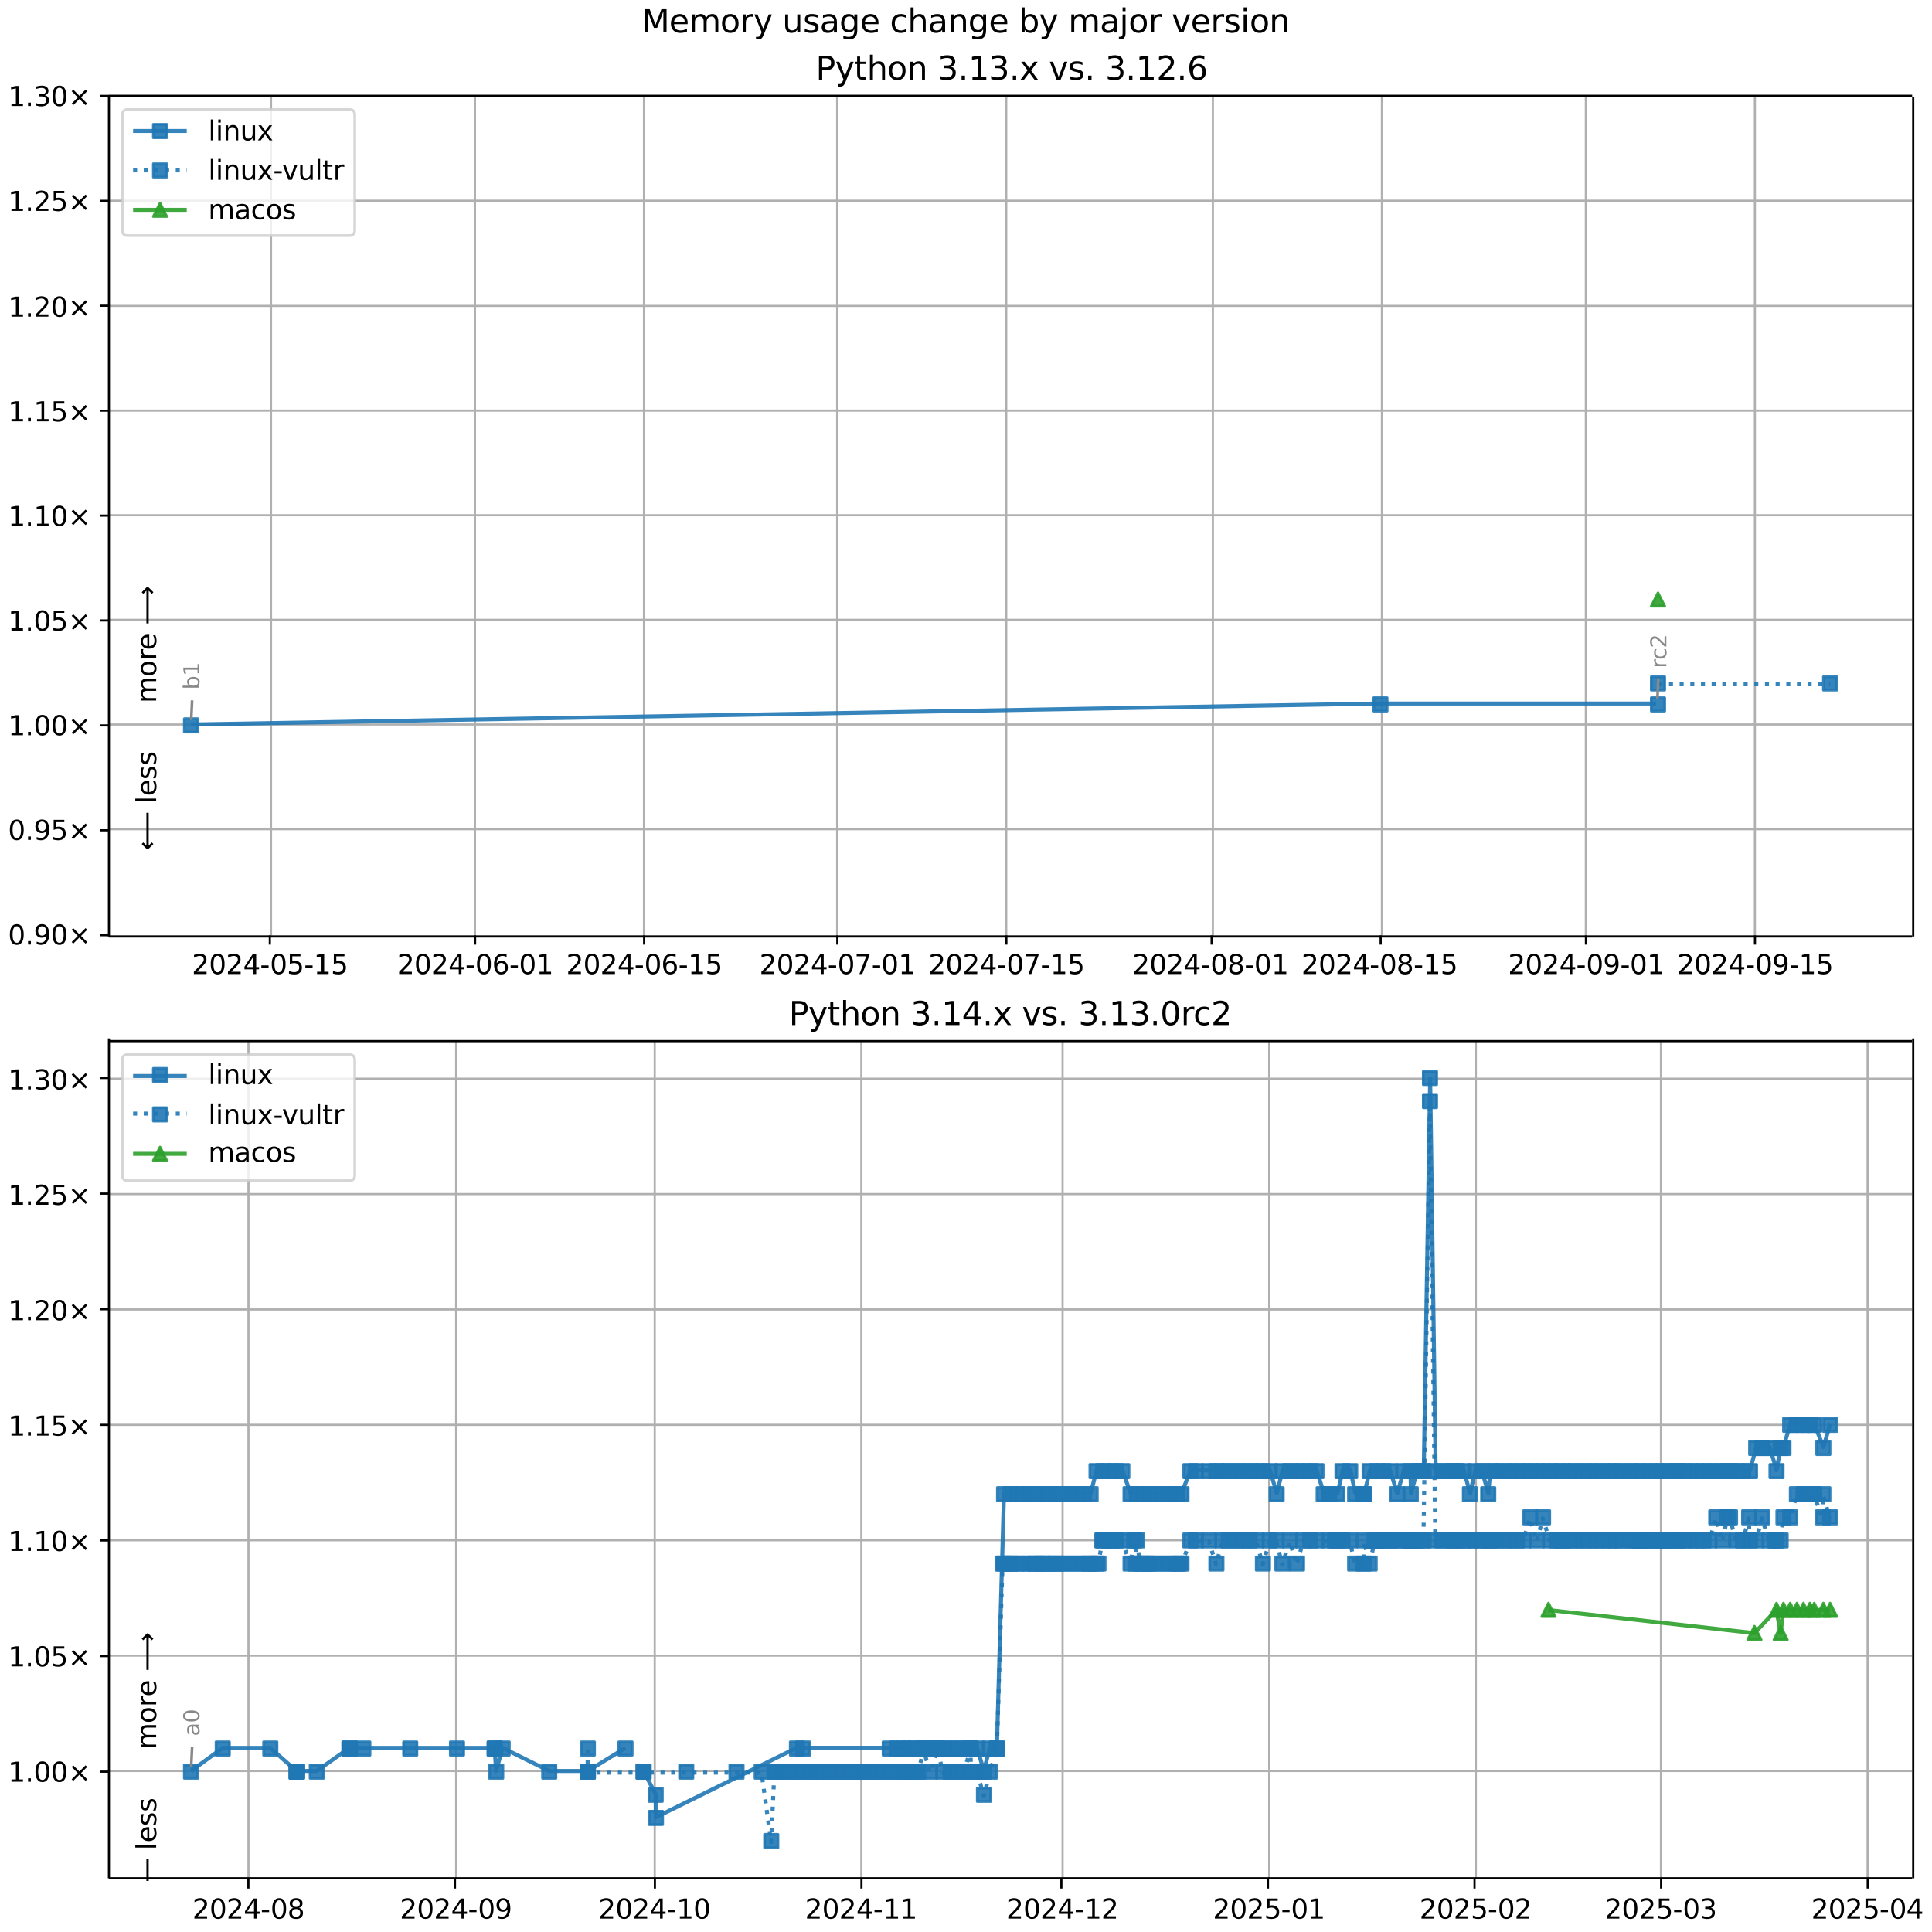 <?xml version="1.0" encoding="UTF-8"?>
<!DOCTYPE svg  PUBLIC '-//W3C//DTD SVG 1.1//EN'  'http://www.w3.org/Graphics/SVG/1.1/DTD/svg11.dtd'>
<svg width="720pt" height="720pt" version="1.1" viewBox="0 0 720 720" xmlns="http://www.w3.org/2000/svg" xmlns:xlink="http://www.w3.org/1999/xlink">
<defs>
<style type="text/css">*{stroke-linejoin: round; stroke-linecap: butt}</style>
</defs>
<path d="m0 720h720v-720h-720z" fill="#fff"/>
<path d="m40.6 349h672v-313h-672z" fill="#fff"/>
<path d="m101 349v-313" clip-path="url(#f)" fill="none" stroke="#b0b0b0" stroke-linecap="square" stroke-width=".8"/>
<defs>
<path id="i" d="m0 0v3.5" stroke="#000" stroke-width=".8"/>
</defs>
<use x="100.558" y="348.529" stroke="#000000" stroke-width=".8" xlink:href="#i"/>
<g transform="translate(71.5 363) scale(.1 -.1)">
<defs>
<path id="c" transform="scale(.016)" d="m1228 531h2203v-531h-2962v531q359 372 979 998 621 627 780 809 303 340 423 576 121 236 121 464 0 372-261 606-261 235-680 235-297 0-627-103-329-103-704-313v638q381 153 712 231 332 78 607 78 725 0 1156-363 431-362 431-968 0-288-108-546-107-257-392-607-78-91-497-524-418-433-1181-1211z"/>
<path id="b" transform="scale(.016)" d="m2034 4250q-487 0-733-480-245-479-245-1442 0-959 245-1439 246-480 733-480 491 0 736 480 246 480 246 1439 0 963-246 1442-245 480-736 480zm0 500q785 0 1199-621 414-620 414-1801 0-1178-414-1799-414-620-1199-620-784 0-1198 620-414 621-414 1799 0 1181 414 1801 414 621 1198 621z"/>
<path id="m" transform="scale(.016)" d="m2419 4116-1594-2491h1594v2491zm-166 550h794v-3041h666v-525h-666v-1100h-628v1100h-2106v609l1940 2957z"/>
<path id="e" transform="scale(.016)" d="m313 2009h1684v-512h-1684v512z"/>
<path id="j" transform="scale(.016)" d="m691 4666h2478v-532h-1900v-1143q137 47 274 70 138 23 276 23 781 0 1237-428 457-428 457-1159 0-753-469-1171-469-417-1322-417-294 0-599 50-304 50-629 150v635q281-153 581-228t634-75q541 0 856 284 316 284 316 772 0 487-316 771-315 285-856 285-253 0-505-56-251-56-513-175v2344z"/>
<path id="d" transform="scale(.016)" d="m794 531h1031v3560l-1122-225v575l1116 225h631v-4135h1031v-531h-2687v531z"/>
</defs>
<use xlink:href="#c"/>
<use transform="translate(63.6)" xlink:href="#b"/>
<use transform="translate(127)" xlink:href="#c"/>
<use transform="translate(191)" xlink:href="#m"/>
<use transform="translate(254)" xlink:href="#e"/>
<use transform="translate(291)" xlink:href="#b"/>
<use transform="translate(354)" xlink:href="#j"/>
<use transform="translate(418)" xlink:href="#e"/>
<use transform="translate(454)" xlink:href="#d"/>
<use transform="translate(518)" xlink:href="#j"/>
</g>
<path d="m177 349v-313" clip-path="url(#f)" fill="none" stroke="#b0b0b0" stroke-linecap="square" stroke-width=".8"/>
<use x="177.054" y="348.529" stroke="#000000" stroke-width=".8" xlink:href="#i"/>
<g transform="translate(148 363) scale(.1 -.1)">
<defs>
<path id="ah" transform="scale(.016)" d="m2113 2584q-425 0-674-291-248-290-248-796 0-503 248-796 249-292 674-292t673 292q248 293 248 796 0 506-248 796-248 291-673 291zm1253 1979v-575q-238 112-480 171-242 60-480 60-625 0-955-422-329-422-376-1275 184 272 462 417 279 145 613 145 703 0 1111-427 408-426 408-1160 0-719-425-1154-425-434-1131-434-810 0-1238 620-428 621-428 1799 0 1106 525 1764t1409 658q238 0 480-47t505-140z"/>
</defs>
<use xlink:href="#c"/>
<use transform="translate(63.6)" xlink:href="#b"/>
<use transform="translate(127)" xlink:href="#c"/>
<use transform="translate(191)" xlink:href="#m"/>
<use transform="translate(254)" xlink:href="#e"/>
<use transform="translate(291)" xlink:href="#b"/>
<use transform="translate(354)" xlink:href="#ah"/>
<use transform="translate(418)" xlink:href="#e"/>
<use transform="translate(454)" xlink:href="#b"/>
<use transform="translate(518)" xlink:href="#d"/>
</g>
<path d="m240 349v-313" clip-path="url(#f)" fill="none" stroke="#b0b0b0" stroke-linecap="square" stroke-width=".8"/>
<use x="240.051" y="348.529" stroke="#000000" stroke-width=".8" xlink:href="#i"/>
<g transform="translate(211 363) scale(.1 -.1)">
<use xlink:href="#c"/>
<use transform="translate(63.6)" xlink:href="#b"/>
<use transform="translate(127)" xlink:href="#c"/>
<use transform="translate(191)" xlink:href="#m"/>
<use transform="translate(254)" xlink:href="#e"/>
<use transform="translate(291)" xlink:href="#b"/>
<use transform="translate(354)" xlink:href="#ah"/>
<use transform="translate(418)" xlink:href="#e"/>
<use transform="translate(454)" xlink:href="#d"/>
<use transform="translate(518)" xlink:href="#j"/>
</g>
<path d="m312 349v-313" clip-path="url(#f)" fill="none" stroke="#b0b0b0" stroke-linecap="square" stroke-width=".8"/>
<use x="312.047" y="348.529" stroke="#000000" stroke-width=".8" xlink:href="#i"/>
<g transform="translate(283 363) scale(.1 -.1)">
<defs>
<path id="al" transform="scale(.016)" d="m525 4666h3e3v-269l-1694-4397h-659l1594 4134h-2241v532z"/>
</defs>
<use xlink:href="#c"/>
<use transform="translate(63.6)" xlink:href="#b"/>
<use transform="translate(127)" xlink:href="#c"/>
<use transform="translate(191)" xlink:href="#m"/>
<use transform="translate(254)" xlink:href="#e"/>
<use transform="translate(291)" xlink:href="#b"/>
<use transform="translate(354)" xlink:href="#al"/>
<use transform="translate(418)" xlink:href="#e"/>
<use transform="translate(454)" xlink:href="#b"/>
<use transform="translate(518)" xlink:href="#d"/>
</g>
<path d="m375 349v-313" clip-path="url(#f)" fill="none" stroke="#b0b0b0" stroke-linecap="square" stroke-width=".8"/>
<use x="375.044" y="348.529" stroke="#000000" stroke-width=".8" xlink:href="#i"/>
<g transform="translate(346 363) scale(.1 -.1)">
<use xlink:href="#c"/>
<use transform="translate(63.6)" xlink:href="#b"/>
<use transform="translate(127)" xlink:href="#c"/>
<use transform="translate(191)" xlink:href="#m"/>
<use transform="translate(254)" xlink:href="#e"/>
<use transform="translate(291)" xlink:href="#b"/>
<use transform="translate(354)" xlink:href="#al"/>
<use transform="translate(418)" xlink:href="#e"/>
<use transform="translate(454)" xlink:href="#d"/>
<use transform="translate(518)" xlink:href="#j"/>
</g>
<path d="m452 349v-313" clip-path="url(#f)" fill="none" stroke="#b0b0b0" stroke-linecap="square" stroke-width=".8"/>
<use x="451.54" y="348.529" stroke="#000000" stroke-width=".8" xlink:href="#i"/>
<g transform="translate(422 363) scale(.1 -.1)">
<defs>
<path id="ag" transform="scale(.016)" d="m2034 2216q-450 0-708-241-257-241-257-662 0-422 257-663 258-241 708-241t709 242q260 243 260 662 0 421-258 662-257 241-711 241zm-631 268q-406 100-633 378-226 279-226 679 0 559 398 884 399 325 1092 325 697 0 1094-325t397-884q0-400-227-679-226-278-629-378 456-106 710-416 255-309 255-755 0-679-414-1042-414-362-1186-362-771 0-1186 362-414 363-414 1042 0 446 256 755 257 310 713 416zm-231 997q0-362 226-565 227-203 636-203 407 0 636 203 230 203 230 565 0 363-230 566-229 203-636 203-409 0-636-203-226-203-226-566z"/>
</defs>
<use xlink:href="#c"/>
<use transform="translate(63.6)" xlink:href="#b"/>
<use transform="translate(127)" xlink:href="#c"/>
<use transform="translate(191)" xlink:href="#m"/>
<use transform="translate(254)" xlink:href="#e"/>
<use transform="translate(291)" xlink:href="#b"/>
<use transform="translate(354)" xlink:href="#ag"/>
<use transform="translate(418)" xlink:href="#e"/>
<use transform="translate(454)" xlink:href="#b"/>
<use transform="translate(518)" xlink:href="#d"/>
</g>
<path d="m515 349v-313" clip-path="url(#f)" fill="none" stroke="#b0b0b0" stroke-linecap="square" stroke-width=".8"/>
<use x="514.536" y="348.529" stroke="#000000" stroke-width=".8" xlink:href="#i"/>
<g transform="translate(485 363) scale(.1 -.1)">
<use xlink:href="#c"/>
<use transform="translate(63.6)" xlink:href="#b"/>
<use transform="translate(127)" xlink:href="#c"/>
<use transform="translate(191)" xlink:href="#m"/>
<use transform="translate(254)" xlink:href="#e"/>
<use transform="translate(291)" xlink:href="#b"/>
<use transform="translate(354)" xlink:href="#ag"/>
<use transform="translate(418)" xlink:href="#e"/>
<use transform="translate(454)" xlink:href="#d"/>
<use transform="translate(518)" xlink:href="#j"/>
</g>
<path d="m591 349v-313" clip-path="url(#f)" fill="none" stroke="#b0b0b0" stroke-linecap="square" stroke-width=".8"/>
<use x="591.032" y="348.529" stroke="#000000" stroke-width=".8" xlink:href="#i"/>
<g transform="translate(562 363) scale(.1 -.1)">
<defs>
<path id="ac" transform="scale(.016)" d="m703 97v575q238-113 481-172 244-59 479-59 625 0 954 420 330 420 377 1277-181-269-460-413-278-144-615-144-700 0-1108 423-408 424-408 1159 0 718 425 1152 425 435 1131 435 810 0 1236-621 427-620 427-1801 0-1103-524-1761-523-658-1407-658-238 0-482 47-243 47-506 141zm1256 1978q425 0 673 290 249 291 249 798 0 503-249 795-248 292-673 292t-673-292-248-795q0-507 248-798 248-290 673-290z"/>
</defs>
<use xlink:href="#c"/>
<use transform="translate(63.6)" xlink:href="#b"/>
<use transform="translate(127)" xlink:href="#c"/>
<use transform="translate(191)" xlink:href="#m"/>
<use transform="translate(254)" xlink:href="#e"/>
<use transform="translate(291)" xlink:href="#b"/>
<use transform="translate(354)" xlink:href="#ac"/>
<use transform="translate(418)" xlink:href="#e"/>
<use transform="translate(454)" xlink:href="#b"/>
<use transform="translate(518)" xlink:href="#d"/>
</g>
<path d="m654 349v-313" clip-path="url(#f)" fill="none" stroke="#b0b0b0" stroke-linecap="square" stroke-width=".8"/>
<use x="654.029" y="348.529" stroke="#000000" stroke-width=".8" xlink:href="#i"/>
<g transform="translate(625 363) scale(.1 -.1)">
<use xlink:href="#c"/>
<use transform="translate(63.6)" xlink:href="#b"/>
<use transform="translate(127)" xlink:href="#c"/>
<use transform="translate(191)" xlink:href="#m"/>
<use transform="translate(254)" xlink:href="#e"/>
<use transform="translate(291)" xlink:href="#b"/>
<use transform="translate(354)" xlink:href="#ac"/>
<use transform="translate(418)" xlink:href="#e"/>
<use transform="translate(454)" xlink:href="#d"/>
<use transform="translate(518)" xlink:href="#j"/>
</g>
<path d="m40.6 349h672" clip-path="url(#f)" fill="none" stroke="#b0b0b0" stroke-linecap="square" stroke-width=".8"/>
<defs>
<path id="k" d="m0 0h-3.5" stroke="#000" stroke-width=".8"/>
</defs>
<use x="40.646" y="348.529" stroke="#000000" stroke-width=".8" xlink:href="#k"/>
<g transform="translate(3 352) scale(.1 -.1)">
<defs>
<path id="g" transform="scale(.016)" d="m684 794h660v-794h-660v794z"/>
<path id="l" transform="scale(.016)" d="m4488 3438-1429-1435 1429-1428-372-378-1435 1434-1434-1434-369 378 1425 1428-1425 1435 369 378 1434-1435 1435 1435 372-378z"/>
</defs>
<use xlink:href="#b"/>
<use transform="translate(63.6)" xlink:href="#g"/>
<use transform="translate(95.4)" xlink:href="#ac"/>
<use transform="translate(159)" xlink:href="#b"/>
<use transform="translate(223)" xlink:href="#l"/>
</g>
<path d="m40.6 309h672" clip-path="url(#f)" fill="none" stroke="#b0b0b0" stroke-linecap="square" stroke-width=".8"/>
<use x="40.646" y="309.429" stroke="#000000" stroke-width=".8" xlink:href="#k"/>
<g transform="translate(3 313) scale(.1 -.1)">
<use xlink:href="#b"/>
<use transform="translate(63.6)" xlink:href="#g"/>
<use transform="translate(95.4)" xlink:href="#ac"/>
<use transform="translate(159)" xlink:href="#j"/>
<use transform="translate(223)" xlink:href="#l"/>
</g>
<path d="m40.6 270h672" clip-path="url(#f)" fill="none" stroke="#b0b0b0" stroke-linecap="square" stroke-width=".8"/>
<use x="40.646" y="270.33" stroke="#000000" stroke-width=".8" xlink:href="#k"/>
<g transform="translate(3 274) scale(.1 -.1)">
<use xlink:href="#d"/>
<use transform="translate(63.6)" xlink:href="#g"/>
<use transform="translate(95.4)" xlink:href="#b"/>
<use transform="translate(159)" xlink:href="#b"/>
<use transform="translate(223)" xlink:href="#l"/>
</g>
<path d="m40.6 231h672" clip-path="url(#f)" fill="none" stroke="#b0b0b0" stroke-linecap="square" stroke-width=".8"/>
<use x="40.646" y="231.23" stroke="#000000" stroke-width=".8" xlink:href="#k"/>
<g transform="translate(3 235) scale(.1 -.1)">
<use xlink:href="#d"/>
<use transform="translate(63.6)" xlink:href="#g"/>
<use transform="translate(95.4)" xlink:href="#b"/>
<use transform="translate(159)" xlink:href="#j"/>
<use transform="translate(223)" xlink:href="#l"/>
</g>
<path d="m40.6 192h672" clip-path="url(#f)" fill="none" stroke="#b0b0b0" stroke-linecap="square" stroke-width=".8"/>
<use x="40.646" y="192.131" stroke="#000000" stroke-width=".8" xlink:href="#k"/>
<g transform="translate(3 196) scale(.1 -.1)">
<use xlink:href="#d"/>
<use transform="translate(63.6)" xlink:href="#g"/>
<use transform="translate(95.4)" xlink:href="#d"/>
<use transform="translate(159)" xlink:href="#b"/>
<use transform="translate(223)" xlink:href="#l"/>
</g>
<path d="m40.6 153h672" clip-path="url(#f)" fill="none" stroke="#b0b0b0" stroke-linecap="square" stroke-width=".8"/>
<use x="40.646" y="153.031" stroke="#000000" stroke-width=".8" xlink:href="#k"/>
<g transform="translate(3 157) scale(.1 -.1)">
<use xlink:href="#d"/>
<use transform="translate(63.6)" xlink:href="#g"/>
<use transform="translate(95.4)" xlink:href="#d"/>
<use transform="translate(159)" xlink:href="#j"/>
<use transform="translate(223)" xlink:href="#l"/>
</g>
<path d="m40.6 114h672" clip-path="url(#f)" fill="none" stroke="#b0b0b0" stroke-linecap="square" stroke-width=".8"/>
<use x="40.646" y="113.932" stroke="#000000" stroke-width=".8" xlink:href="#k"/>
<g transform="translate(3 118) scale(.1 -.1)">
<use xlink:href="#d"/>
<use transform="translate(63.6)" xlink:href="#g"/>
<use transform="translate(95.4)" xlink:href="#c"/>
<use transform="translate(159)" xlink:href="#b"/>
<use transform="translate(223)" xlink:href="#l"/>
</g>
<path d="m40.6 74.8h672" clip-path="url(#f)" fill="none" stroke="#b0b0b0" stroke-linecap="square" stroke-width=".8"/>
<use x="40.646" y="74.832" stroke="#000000" stroke-width=".8" xlink:href="#k"/>
<g transform="translate(3 78.6) scale(.1 -.1)">
<use xlink:href="#d"/>
<use transform="translate(63.6)" xlink:href="#g"/>
<use transform="translate(95.4)" xlink:href="#c"/>
<use transform="translate(159)" xlink:href="#j"/>
<use transform="translate(223)" xlink:href="#l"/>
</g>
<path d="m40.6 35.7h672" clip-path="url(#f)" fill="none" stroke="#b0b0b0" stroke-linecap="square" stroke-width=".8"/>
<use x="40.646" y="35.733" stroke="#000000" stroke-width=".8" xlink:href="#k"/>
<g transform="translate(3 39.5) scale(.1 -.1)">
<defs>
<path id="r" transform="scale(.016)" d="m2597 2516q453-97 707-404 255-306 255-756 0-690-475-1069-475-378-1350-378-293 0-604 58t-642 174v609q262-153 574-231 313-78 654-78 593 0 904 234t311 681q0 413-289 645-289 233-804 233h-544v519h569q465 0 712 186t247 536q0 359-255 551-254 193-729 193-260 0-557-57-297-56-653-174v562q360 100 674 150t592 50q719 0 1137-327 419-326 419-882 0-388-222-655t-631-370z"/>
</defs>
<use xlink:href="#d"/>
<use transform="translate(63.6)" xlink:href="#g"/>
<use transform="translate(95.4)" xlink:href="#r"/>
<use transform="translate(159)" xlink:href="#b"/>
<use transform="translate(223)" xlink:href="#l"/>
</g>
<path d="m71.2 270 443-7.82h103" clip-path="url(#f)" fill="none" stroke="#1f77b4" stroke-linecap="square" stroke-opacity=".9" stroke-width="1.5"/>
<defs>
<path id="a" d="m-2.5 2.5h5v-5h-5z" stroke="#1f77b4" stroke-opacity=".9"/>
</defs>
<g clip-path="url(#f)" fill="#1f77b4" fill-opacity=".9" stroke="#1f77b4" stroke-opacity=".9">
<use x="71.188" y="270.33" xlink:href="#a"/>
<use x="514.447" y="262.51" xlink:href="#a"/>
<use x="617.891" y="262.51" xlink:href="#a"/>
</g>
<g stroke="#1f77b4" stroke-opacity=".9">
<path d="m618 255h64.1" clip-path="url(#f)" fill="none" stroke-dasharray="1.5,2.475" stroke-width="1.5"/>
<g clip-path="url(#f)" fill="#1f77b4" fill-opacity=".9">
<use x="617.891" y="254.69" xlink:href="#a"/>
<use x="682.03" y="254.69" xlink:href="#a"/>
</g>
</g>
<path d="m618 223" clip-path="url(#f)" fill="none" stroke="#2ca02c" stroke-linecap="square" stroke-opacity=".9" stroke-width="1.5"/>
<defs>
<path id="n" d="m0-2.5-2.5 5h5z" stroke="#2ca02c" stroke-opacity=".9"/>
</defs>
<g clip-path="url(#f)">
<use x="617.891" y="223.41" fill="#2ca02c" fill-opacity=".9" stroke="#2ca02c" stroke-opacity=".9" xlink:href="#n"/>
</g>
<path d="m40.6 349v-313" fill="none" stroke="#000" stroke-linecap="square" stroke-width=".8"/>
<path d="m713 349v-313" fill="none" stroke="#000" stroke-linecap="square" stroke-width=".8"/>
<path d="m40.6 349h672" fill="none" stroke="#000" stroke-linecap="square" stroke-width=".8"/>
<path d="m40.6 35.7h672" fill="none" stroke="#000" stroke-linecap="square" stroke-width=".8"/>
<path d="m71.6 261-0.348 7.35" fill="none" stroke="#888" stroke-linecap="round"/>
<g transform="translate(74.3 257) rotate(-90) scale(.08 -.08)" fill="#888">
<defs>
<path id="aj" transform="scale(.016)" d="m3116 1747q0 634-261 995t-717 361q-457 0-718-361t-261-995 261-995 718-361q456 0 717 361t261 995zm-1957 1222q182 312 458 463 277 152 661 152 638 0 1036-506 399-506 399-1331t-399-1332q-398-506-1036-506-384 0-661 152-276 152-458 464v-525h-578v4863h578v-1894z"/>
</defs>
<use xlink:href="#aj"/>
<use transform="translate(63.5)" xlink:href="#d"/>
</g>
<path d="m618 253-0.326 7.34" fill="none" stroke="#888" stroke-linecap="round"/>
<g transform="translate(621 249) rotate(-90) scale(.08 -.08)" fill="#888">
<defs>
<path id="p" transform="scale(.016)" d="m2631 2963q-97 56-211 82-114 27-251 27-488 0-749-317t-261-911v-1844h-578v3500h578v-544q182 319 472 473 291 155 707 155 59 0 131-8 72-7 159-23l3-590z"/>
<path id="ab" transform="scale(.016)" d="m3122 3366v-538q-244 135-489 202t-495 67q-560 0-870-355-309-354-309-995t309-996q310-354 870-354 250 0 495 67t489 202v-532q-241-112-499-168-257-57-548-57-791 0-1257 497-465 497-465 1341 0 856 470 1346 471 491 1290 491 265 0 518-55 253-54 491-163z"/>
</defs>
<use xlink:href="#p"/>
<use transform="translate(38.9)" xlink:href="#ab"/>
<use transform="translate(93.8)" xlink:href="#c"/>
</g>
<g clip-path="url(#f)">
<g transform="translate(58.2 262) rotate(-90) scale(.1 -.1)">
<defs>
<path id="x" transform="scale(.016)" d="m3328 2828q216 388 516 572t706 184q547 0 844-383 297-382 297-1088v-2113h-578v2094q0 503-179 746-178 244-543 244-447 0-707-297-259-296-259-809v-1978h-578v2094q0 506-178 748t-550 242q-441 0-701-298-259-298-259-808v-1978h-578v3500h578v-544q197 322 472 475t653 153q382 0 649-194 267-193 395-562z"/>
<path id="q" transform="scale(.016)" d="m1959 3097q-462 0-731-361t-269-989 267-989q268-361 733-361 460 0 728 362 269 363 269 988 0 622-269 986-268 364-728 364zm0 487q750 0 1178-488 429-487 429-1349 0-859-429-1349-428-489-1178-489-753 0-1180 489-426 490-426 1349 0 862 426 1349 427 488 1180 488z"/>
<path id="u" transform="scale(.016)" d="m3597 1894v-281h-2644q38-594 358-905t892-311q331 0 642 81t618 244v-544q-310-131-635-200t-659-69q-838 0-1327 487-489 488-489 1320 0 859 464 1363 464 505 1252 505 706 0 1117-455 411-454 411-1235zm-575 169q-6 471-264 752-258 282-683 282-481 0-770-272t-333-766l2050 4z"/>
<path id="am" transform="scale(.016)" d="m8863 2147v-281l-1229-1228-375 375 729 728h-7622v531h7622l-729 728 375 375 1229-1228z"/>
</defs>
<use xlink:href="#x"/>
<use transform="translate(97.4)" xlink:href="#q"/>
<use transform="translate(159)" xlink:href="#p"/>
<use transform="translate(197)" xlink:href="#u"/>
<use transform="translate(259)" xlink:href="#DejaVuSans-20"/>
<use transform="translate(291)" xlink:href="#am"/>
</g>
</g>
<g clip-path="url(#f)">
<g transform="translate(58.2 317) rotate(-90) scale(.1 -.1)">
<defs>
<path id="an" transform="scale(.016)" d="m313 1866v281l1228 1228 375-375-728-728h7621v-531h-7621l728-728-375-375-1228 1228z"/>
<path id="t" transform="scale(.016)" d="m603 4863h575v-4863h-575v4863z"/>
<path id="o" transform="scale(.016)" d="m2834 3397v-544q-243 125-506 187-262 63-544 63-428 0-642-131t-214-394q0-200 153-314t616-217l197-44q612-131 870-370t258-667q0-488-386-773-386-284-1061-284-281 0-586 55t-642 164v594q319-166 628-249 309-82 613-82 406 0 624 139 219 139 219 392 0 234-158 359-157 125-692 241l-200 47q-534 112-772 345-237 233-237 639 0 494 350 762 350 269 994 269 318 0 599-47 282-46 519-140z"/>
</defs>
<use xlink:href="#an"/>
<use transform="translate(143)" xlink:href="#DejaVuSans-20"/>
<use transform="translate(175)" xlink:href="#t"/>
<use transform="translate(203)" xlink:href="#u"/>
<use transform="translate(264)" xlink:href="#o"/>
<use transform="translate(317)" xlink:href="#o"/>
</g>
</g>
<g transform="translate(304 29.7) scale(.12 -.12)">
<defs>
<path id="ak" transform="scale(.016)" d="m1259 4147v-1753h794q441 0 681 228 241 228 241 650 0 419-241 647-240 228-681 228h-794zm-631 519h1425q785 0 1186-355 402-355 402-1039 0-691-402-1044-401-353-1186-353h-794v-1875h-631v4666z"/>
<path id="ad" transform="scale(.016)" d="m2059-325q-243-625-475-815-231-191-618-191h-460v481h338q237 0 368 113 132 112 291 531l103 262-1415 3444h609l1094-2737 1094 2737h609l-1538-3825z"/>
<path id="ae" transform="scale(.016)" d="m1172 4494v-994h1184v-447h-1184v-1900q0-428 117-550t477-122h590v-481h-590q-666 0-919 248-253 249-253 905v1900h-422v447h422v994h578z"/>
<path id="af" transform="scale(.016)" d="m3513 2113v-2113h-575v2094q0 497-194 743-194 247-581 247-466 0-735-297-269-296-269-809v-1978h-578v4863h578v-1907q207 316 486 472 280 156 646 156 603 0 912-373 310-373 310-1098z"/>
<path id="s" transform="scale(.016)" d="m3513 2113v-2113h-575v2094q0 497-194 743-194 247-581 247-466 0-735-297-269-296-269-809v-1978h-578v3500h578v-544q207 316 486 472 280 156 646 156 603 0 912-373 310-373 310-1098z"/>
<path id="w" transform="scale(.016)" d="m3513 3500-1266-1703 1331-1797h-678l-1019 1375-1018-1375h-679l1360 1831-1244 1669h678l928-1247 928 1247h679z"/>
<path id="z" transform="scale(.016)" d="m191 3500h609l1094-2937 1094 2937h609l-1313-3500h-781l-1312 3500z"/>
</defs>
<use xlink:href="#ak"/>
<use transform="translate(60.3)" xlink:href="#ad"/>
<use transform="translate(119)" xlink:href="#ae"/>
<use transform="translate(159)" xlink:href="#af"/>
<use transform="translate(222)" xlink:href="#q"/>
<use transform="translate(283)" xlink:href="#s"/>
<use transform="translate(347)" xlink:href="#DejaVuSans-20"/>
<use transform="translate(378)" xlink:href="#r"/>
<use transform="translate(442)" xlink:href="#g"/>
<use transform="translate(474)" xlink:href="#d"/>
<use transform="translate(537)" xlink:href="#r"/>
<use transform="translate(601)" xlink:href="#g"/>
<use transform="translate(633)" xlink:href="#w"/>
<use transform="translate(692)" xlink:href="#DejaVuSans-20"/>
<use transform="translate(724)" xlink:href="#z"/>
<use transform="translate(783)" xlink:href="#o"/>
<use transform="translate(835)" xlink:href="#g"/>
<use transform="translate(867)" xlink:href="#DejaVuSans-20"/>
<use transform="translate(899)" xlink:href="#r"/>
<use transform="translate(962)" xlink:href="#g"/>
<use transform="translate(994)" xlink:href="#d"/>
<use transform="translate(1058)" xlink:href="#c"/>
<use transform="translate(1121)" xlink:href="#g"/>
<use transform="translate(1153)" xlink:href="#ah"/>
</g>
<path d="m47.6 87.8h82.6q2 0 2-2v-43q0-2-2-2h-82.6q-2 0-2 2v43q0 2 2 2z" fill="#fff" opacity=".8" stroke="#ccc"/>
<path d="m49.6 48.8h10 10" fill="none" stroke="#1f77b4" stroke-linecap="square" stroke-opacity=".9" stroke-width="1.5"/>
<use x="59.646" y="48.831" fill="#1f77b4" fill-opacity=".9" stroke="#1f77b4" stroke-opacity=".9" xlink:href="#a"/>
<g transform="translate(77.6 52.3) scale(.1 -.1)">
<defs>
<path id="aa" transform="scale(.016)" d="m603 3500h575v-3500h-575v3500zm0 1363h575v-729h-575v729z"/>
<path id="v" transform="scale(.016)" d="m544 1381v2119h575v-2097q0-497 193-746 194-248 582-248 465 0 735 297 271 297 271 810v1984h575v-3500h-575v538q-209-319-486-474-276-155-642-155-603 0-916 375-312 375-312 1097zm1447 2203z"/>
</defs>
<use xlink:href="#t"/>
<use transform="translate(27.8)" xlink:href="#aa"/>
<use transform="translate(55.6)" xlink:href="#s"/>
<use transform="translate(119)" xlink:href="#v"/>
<use transform="translate(182)" xlink:href="#w"/>
</g>
<path d="m49.6 63.5h10 10" fill="none" stroke="#1f77b4" stroke-dasharray="1.5,2.475" stroke-opacity=".9" stroke-width="1.5"/>
<use x="59.646" y="63.509" fill="#1f77b4" fill-opacity=".9" stroke="#1f77b4" stroke-opacity=".9" xlink:href="#a"/>
<g transform="translate(77.6 67) scale(.1 -.1)">
<use xlink:href="#t"/>
<use transform="translate(27.8)" xlink:href="#aa"/>
<use transform="translate(55.6)" xlink:href="#s"/>
<use transform="translate(119)" xlink:href="#v"/>
<use transform="translate(182)" xlink:href="#w"/>
<use transform="translate(242)" xlink:href="#e"/>
<use transform="translate(275)" xlink:href="#z"/>
<use transform="translate(334)" xlink:href="#v"/>
<use transform="translate(398)" xlink:href="#t"/>
<use transform="translate(425)" xlink:href="#ae"/>
<use transform="translate(465)" xlink:href="#p"/>
</g>
<path d="m49.6 78.2h10 10" fill="none" stroke="#2ca02c" stroke-linecap="square" stroke-opacity=".9" stroke-width="1.5"/>
<use x="59.646" y="78.187" fill="#2ca02c" fill-opacity=".9" stroke="#2ca02c" stroke-opacity=".9" xlink:href="#n"/>
<g transform="translate(77.6 81.7) scale(.1 -.1)">
<defs>
<path id="y" transform="scale(.016)" d="m2194 1759q-697 0-966-159t-269-544q0-306 202-486 202-179 548-179 479 0 768 339t289 901v128h-572zm1147 238v-2e3h-575v531q-197-318-491-470t-719-152q-537 0-855 302-317 302-317 808 0 590 395 890 396 300 1180 300h807v57q0 397-261 614t-733 217q-300 0-585-72-284-72-546-216v532q315 122 612 182 297 61 578 61 760 0 1135-394 375-393 375-1193z"/>
</defs>
<use xlink:href="#x"/>
<use transform="translate(97.4)" xlink:href="#y"/>
<use transform="translate(159)" xlink:href="#ab"/>
<use transform="translate(214)" xlink:href="#q"/>
<use transform="translate(275)" xlink:href="#o"/>
</g>
<path d="m40.6 700h672v-313h-672z" fill="#fff"/>
<path d="m92.6 700v-313" clip-path="url(#h)" fill="none" stroke="#b0b0b0" stroke-linecap="square" stroke-width=".8"/>
<use x="92.569" y="700.322" stroke="#000000" stroke-width=".8" xlink:href="#i"/>
<g transform="translate(71.7 715) scale(.1 -.1)">
<use xlink:href="#c"/>
<use transform="translate(63.6)" xlink:href="#b"/>
<use transform="translate(127)" xlink:href="#c"/>
<use transform="translate(191)" xlink:href="#m"/>
<use transform="translate(254)" xlink:href="#e"/>
<use transform="translate(291)" xlink:href="#b"/>
<use transform="translate(354)" xlink:href="#ag"/>
</g>
<path d="m170 700v-313" clip-path="url(#h)" fill="none" stroke="#b0b0b0" stroke-linecap="square" stroke-width=".8"/>
<use x="169.555" y="700.322" stroke="#000000" stroke-width=".8" xlink:href="#i"/>
<g transform="translate(149 715) scale(.1 -.1)">
<use xlink:href="#c"/>
<use transform="translate(63.6)" xlink:href="#b"/>
<use transform="translate(127)" xlink:href="#c"/>
<use transform="translate(191)" xlink:href="#m"/>
<use transform="translate(254)" xlink:href="#e"/>
<use transform="translate(291)" xlink:href="#b"/>
<use transform="translate(354)" xlink:href="#ac"/>
</g>
<path d="m244 700v-313" clip-path="url(#h)" fill="none" stroke="#b0b0b0" stroke-linecap="square" stroke-width=".8"/>
<use x="244.058" y="700.322" stroke="#000000" stroke-width=".8" xlink:href="#i"/>
<g transform="translate(223 715) scale(.1 -.1)">
<use xlink:href="#c"/>
<use transform="translate(63.6)" xlink:href="#b"/>
<use transform="translate(127)" xlink:href="#c"/>
<use transform="translate(191)" xlink:href="#m"/>
<use transform="translate(254)" xlink:href="#e"/>
<use transform="translate(291)" xlink:href="#d"/>
<use transform="translate(354)" xlink:href="#b"/>
</g>
<path d="m321 700v-313" clip-path="url(#h)" fill="none" stroke="#b0b0b0" stroke-linecap="square" stroke-width=".8"/>
<use x="321.044" y="700.322" stroke="#000000" stroke-width=".8" xlink:href="#i"/>
<g transform="translate(300 715) scale(.1 -.1)">
<use xlink:href="#c"/>
<use transform="translate(63.6)" xlink:href="#b"/>
<use transform="translate(127)" xlink:href="#c"/>
<use transform="translate(191)" xlink:href="#m"/>
<use transform="translate(254)" xlink:href="#e"/>
<use transform="translate(291)" xlink:href="#d"/>
<use transform="translate(354)" xlink:href="#d"/>
</g>
<path d="m396 700v-313" clip-path="url(#h)" fill="none" stroke="#b0b0b0" stroke-linecap="square" stroke-width=".8"/>
<use x="395.547" y="700.322" stroke="#000000" stroke-width=".8" xlink:href="#i"/>
<g transform="translate(375 715) scale(.1 -.1)">
<use xlink:href="#c"/>
<use transform="translate(63.6)" xlink:href="#b"/>
<use transform="translate(127)" xlink:href="#c"/>
<use transform="translate(191)" xlink:href="#m"/>
<use transform="translate(254)" xlink:href="#e"/>
<use transform="translate(291)" xlink:href="#d"/>
<use transform="translate(354)" xlink:href="#c"/>
</g>
<path d="m473 700v-313" clip-path="url(#h)" fill="none" stroke="#b0b0b0" stroke-linecap="square" stroke-width=".8"/>
<use x="472.533" y="700.322" stroke="#000000" stroke-width=".8" xlink:href="#i"/>
<g transform="translate(452 715) scale(.1 -.1)">
<use xlink:href="#c"/>
<use transform="translate(63.6)" xlink:href="#b"/>
<use transform="translate(127)" xlink:href="#c"/>
<use transform="translate(191)" xlink:href="#j"/>
<use transform="translate(254)" xlink:href="#e"/>
<use transform="translate(291)" xlink:href="#b"/>
<use transform="translate(354)" xlink:href="#d"/>
</g>
<path d="m550 700v-313" clip-path="url(#h)" fill="none" stroke="#b0b0b0" stroke-linecap="square" stroke-width=".8"/>
<use x="549.519" y="700.322" stroke="#000000" stroke-width=".8" xlink:href="#i"/>
<g transform="translate(529 715) scale(.1 -.1)">
<use xlink:href="#c"/>
<use transform="translate(63.6)" xlink:href="#b"/>
<use transform="translate(127)" xlink:href="#c"/>
<use transform="translate(191)" xlink:href="#j"/>
<use transform="translate(254)" xlink:href="#e"/>
<use transform="translate(291)" xlink:href="#b"/>
<use transform="translate(354)" xlink:href="#c"/>
</g>
<path d="m619 700v-313" clip-path="url(#h)" fill="none" stroke="#b0b0b0" stroke-linecap="square" stroke-width=".8"/>
<use x="619.055" y="700.322" stroke="#000000" stroke-width=".8" xlink:href="#i"/>
<g transform="translate(598 715) scale(.1 -.1)">
<use xlink:href="#c"/>
<use transform="translate(63.6)" xlink:href="#b"/>
<use transform="translate(127)" xlink:href="#c"/>
<use transform="translate(191)" xlink:href="#j"/>
<use transform="translate(254)" xlink:href="#e"/>
<use transform="translate(291)" xlink:href="#b"/>
<use transform="translate(354)" xlink:href="#r"/>
</g>
<path d="m696 700v-313" clip-path="url(#h)" fill="none" stroke="#b0b0b0" stroke-linecap="square" stroke-width=".8"/>
<use x="696.041" y="700.322" stroke="#000000" stroke-width=".8" xlink:href="#i"/>
<g transform="translate(675 715) scale(.1 -.1)">
<use xlink:href="#c"/>
<use transform="translate(63.6)" xlink:href="#b"/>
<use transform="translate(127)" xlink:href="#c"/>
<use transform="translate(191)" xlink:href="#j"/>
<use transform="translate(254)" xlink:href="#e"/>
<use transform="translate(291)" xlink:href="#b"/>
<use transform="translate(354)" xlink:href="#m"/>
</g>
<path d="m40.6 660h672" clip-path="url(#h)" fill="none" stroke="#b0b0b0" stroke-linecap="square" stroke-width=".8"/>
<use x="40.646" y="660.253" stroke="#000000" stroke-width=".8" xlink:href="#k"/>
<g transform="translate(3 664) scale(.1 -.1)">
<use xlink:href="#d"/>
<use transform="translate(63.6)" xlink:href="#g"/>
<use transform="translate(95.4)" xlink:href="#b"/>
<use transform="translate(159)" xlink:href="#b"/>
<use transform="translate(223)" xlink:href="#l"/>
</g>
<path d="m40.6 617h672" clip-path="url(#h)" fill="none" stroke="#b0b0b0" stroke-linecap="square" stroke-width=".8"/>
<use x="40.646" y="617.168" stroke="#000000" stroke-width=".8" xlink:href="#k"/>
<g transform="translate(3 621) scale(.1 -.1)">
<use xlink:href="#d"/>
<use transform="translate(63.6)" xlink:href="#g"/>
<use transform="translate(95.4)" xlink:href="#b"/>
<use transform="translate(159)" xlink:href="#j"/>
<use transform="translate(223)" xlink:href="#l"/>
</g>
<path d="m40.6 574h672" clip-path="url(#h)" fill="none" stroke="#b0b0b0" stroke-linecap="square" stroke-width=".8"/>
<use x="40.646" y="574.083" stroke="#000000" stroke-width=".8" xlink:href="#k"/>
<g transform="translate(3 578) scale(.1 -.1)">
<use xlink:href="#d"/>
<use transform="translate(63.6)" xlink:href="#g"/>
<use transform="translate(95.4)" xlink:href="#d"/>
<use transform="translate(159)" xlink:href="#b"/>
<use transform="translate(223)" xlink:href="#l"/>
</g>
<path d="m40.6 531h672" clip-path="url(#h)" fill="none" stroke="#b0b0b0" stroke-linecap="square" stroke-width=".8"/>
<use x="40.646" y="530.998" stroke="#000000" stroke-width=".8" xlink:href="#k"/>
<g transform="translate(3 535) scale(.1 -.1)">
<use xlink:href="#d"/>
<use transform="translate(63.6)" xlink:href="#g"/>
<use transform="translate(95.4)" xlink:href="#d"/>
<use transform="translate(159)" xlink:href="#j"/>
<use transform="translate(223)" xlink:href="#l"/>
</g>
<path d="m40.6 488h672" clip-path="url(#h)" fill="none" stroke="#b0b0b0" stroke-linecap="square" stroke-width=".8"/>
<use x="40.646" y="487.913" stroke="#000000" stroke-width=".8" xlink:href="#k"/>
<g transform="translate(3 492) scale(.1 -.1)">
<use xlink:href="#d"/>
<use transform="translate(63.6)" xlink:href="#g"/>
<use transform="translate(95.4)" xlink:href="#c"/>
<use transform="translate(159)" xlink:href="#b"/>
<use transform="translate(223)" xlink:href="#l"/>
</g>
<path d="m40.6 445h672" clip-path="url(#h)" fill="none" stroke="#b0b0b0" stroke-linecap="square" stroke-width=".8"/>
<use x="40.646" y="444.828" stroke="#000000" stroke-width=".8" xlink:href="#k"/>
<g transform="translate(3 449) scale(.1 -.1)">
<use xlink:href="#d"/>
<use transform="translate(63.6)" xlink:href="#g"/>
<use transform="translate(95.4)" xlink:href="#c"/>
<use transform="translate(159)" xlink:href="#j"/>
<use transform="translate(223)" xlink:href="#l"/>
</g>
<path d="m40.6 402h672" clip-path="url(#h)" fill="none" stroke="#b0b0b0" stroke-linecap="square" stroke-width=".8"/>
<use x="40.646" y="401.743" stroke="#000000" stroke-width=".8" xlink:href="#k"/>
<g transform="translate(3 406) scale(.1 -.1)">
<use xlink:href="#d"/>
<use transform="translate(63.6)" xlink:href="#g"/>
<use transform="translate(95.4)" xlink:href="#r"/>
<use transform="translate(159)" xlink:href="#b"/>
<use transform="translate(223)" xlink:href="#l"/>
</g>
<g stroke="#1f77b4" stroke-opacity=".9">
<path d="m71.2 660 11.8-8.62h17.7l9.79 8.62h7.54l12.2-8.62h54.1l0.552 8.62 2.41-8.62 17.4 8.62h14.4l14-8.62m6.73 8.62 4.51 8.62 0.103 8.62 52.5-25.9h67.2l2.53 8.62 2.19-8.62h2.65l2.66-94.8h32.3l2.2-8.62h9.61l3.07 8.62h19l3.32-8.62h29.6l2.57 8.62 2.16-8.62h12.7l2.68 8.62h5.11l1.9-8.62h2.87l1.84 8.62h3.4l2.01-8.62h7.52l2.71 8.62 2.46-8.62h2.44l0.196 8.62 2.37-8.62h2.4l2.38-146 2.05 146h10.5l2.32 8.62 1.99-8.62h2.39l2.43 8.62 0.729-8.62h96.8l2.31-8.62h5.03l2.54 8.62 1.55-8.62h1.05l2.5-8.62h8.97l3.4 8.62 2.52-8.62v0" clip-path="url(#h)" fill="none" stroke-linecap="square" stroke-width="1.5"/>
<g clip-path="url(#h)" fill="#1f77b4" fill-opacity=".9">
<use x="71.188" y="660.253" xlink:href="#a"/>
<use x="83.004" y="651.636" xlink:href="#a"/>
<use x="100.736" y="651.636" xlink:href="#a"/>
<use x="110.507" y="660.253" xlink:href="#a"/>
<use x="110.523" y="660.253" xlink:href="#a"/>
<use x="110.759" y="660.253" xlink:href="#a"/>
<use x="118.061" y="660.253" xlink:href="#a"/>
<use x="130.205" y="651.636" xlink:href="#a"/>
<use x="130.29" y="651.636" xlink:href="#a"/>
<use x="135.405" y="651.636" xlink:href="#a"/>
<use x="152.886" y="651.636" xlink:href="#a"/>
<use x="170.309" y="651.636" xlink:href="#a"/>
<use x="184.339" y="651.636" xlink:href="#a"/>
<use x="184.367" y="651.636" xlink:href="#a"/>
<use x="184.919" y="660.253" xlink:href="#a"/>
<use x="187.331" y="651.636" xlink:href="#a"/>
<use x="204.685" y="660.253" xlink:href="#a"/>
<use x="219.082" y="660.253" xlink:href="#a"/>
<use x="233.109" y="651.636" xlink:href="#a"/>
<use x="239.843" y="660.253" xlink:href="#a"/>
<use x="244.352" y="668.87" xlink:href="#a"/>
<use x="244.456" y="677.487" xlink:href="#a"/>
<use x="296.999" y="651.636" xlink:href="#a"/>
<use x="299.284" y="651.636" xlink:href="#a"/>
<use x="331.578" y="651.636" xlink:href="#a"/>
<use x="334.382" y="651.636" xlink:href="#a"/>
<use x="336.727" y="651.636" xlink:href="#a"/>
<use x="339.261" y="651.636" xlink:href="#a"/>
<use x="341.097" y="651.636" xlink:href="#a"/>
<use x="344.225" y="651.636" xlink:href="#a"/>
<use x="346.577" y="651.636" xlink:href="#a"/>
<use x="349.313" y="651.636" xlink:href="#a"/>
<use x="351.507" y="651.636" xlink:href="#a"/>
<use x="354.234" y="651.636" xlink:href="#a"/>
<use x="356.783" y="651.636" xlink:href="#a"/>
<use x="359.139" y="651.636" xlink:href="#a"/>
<use x="361.723" y="651.636" xlink:href="#a"/>
<use x="364.165" y="651.636" xlink:href="#a"/>
<use x="366.696" y="660.253" xlink:href="#a"/>
<use x="368.884" y="651.636" xlink:href="#a"/>
<use x="371.531" y="651.636" xlink:href="#a"/>
<use x="374.19" y="556.849" xlink:href="#a"/>
<use x="376.616" y="556.849" xlink:href="#a"/>
<use x="378.854" y="556.849" xlink:href="#a"/>
<use x="381.444" y="556.849" xlink:href="#a"/>
<use x="383.809" y="556.849" xlink:href="#a"/>
<use x="386.313" y="556.849" xlink:href="#a"/>
<use x="388.981" y="556.849" xlink:href="#a"/>
<use x="390.792" y="556.849" xlink:href="#a"/>
<use x="393.691" y="556.849" xlink:href="#a"/>
<use x="395.926" y="556.849" xlink:href="#a"/>
<use x="398.495" y="556.849" xlink:href="#a"/>
<use x="401.394" y="556.849" xlink:href="#a"/>
<use x="403.963" y="556.849" xlink:href="#a"/>
<use x="406.455" y="556.849" xlink:href="#a"/>
<use x="408.653" y="548.232" xlink:href="#a"/>
<use x="411.137" y="548.232" xlink:href="#a"/>
<use x="413.239" y="548.232" xlink:href="#a"/>
<use x="415.805" y="548.232" xlink:href="#a"/>
<use x="418.262" y="548.232" xlink:href="#a"/>
<use x="421.329" y="556.849" xlink:href="#a"/>
<use x="423.724" y="556.849" xlink:href="#a"/>
<use x="426.053" y="556.849" xlink:href="#a"/>
<use x="428.172" y="556.849" xlink:href="#a"/>
<use x="430.359" y="556.849" xlink:href="#a"/>
<use x="433.655" y="556.849" xlink:href="#a"/>
<use x="435.902" y="556.849" xlink:href="#a"/>
<use x="438.622" y="556.849" xlink:href="#a"/>
<use x="440.308" y="556.849" xlink:href="#a"/>
<use x="443.626" y="548.232" xlink:href="#a"/>
<use x="445.7" y="548.232" xlink:href="#a"/>
<use x="450.599" y="548.232" xlink:href="#a"/>
<use x="453.317" y="548.232" xlink:href="#a"/>
<use x="455.51" y="548.232" xlink:href="#a"/>
<use x="457.912" y="548.232" xlink:href="#a"/>
<use x="460.829" y="548.232" xlink:href="#a"/>
<use x="463.339" y="548.232" xlink:href="#a"/>
<use x="465.713" y="548.232" xlink:href="#a"/>
<use x="468.303" y="548.232" xlink:href="#a"/>
<use x="470.657" y="548.232" xlink:href="#a"/>
<use x="473.193" y="548.232" xlink:href="#a"/>
<use x="475.76" y="556.849" xlink:href="#a"/>
<use x="477.919" y="548.232" xlink:href="#a"/>
<use x="480.688" y="548.232" xlink:href="#a"/>
<use x="483.361" y="548.232" xlink:href="#a"/>
<use x="485.672" y="548.232" xlink:href="#a"/>
<use x="488.328" y="548.232" xlink:href="#a"/>
<use x="490.611" y="548.232" xlink:href="#a"/>
<use x="493.294" y="556.849" xlink:href="#a"/>
<use x="495.376" y="556.849" xlink:href="#a"/>
<use x="498.407" y="556.849" xlink:href="#a"/>
<use x="500.312" y="548.232" xlink:href="#a"/>
<use x="503.178" y="548.232" xlink:href="#a"/>
<use x="505.021" y="556.849" xlink:href="#a"/>
<use x="508.158" y="556.849" xlink:href="#a"/>
<use x="508.42" y="556.849" xlink:href="#a"/>
<use x="510.429" y="548.232" xlink:href="#a"/>
<use x="513.194" y="548.232" xlink:href="#a"/>
<use x="515.55" y="548.232" xlink:href="#a"/>
<use x="517.947" y="548.232" xlink:href="#a"/>
<use x="520.659" y="556.849" xlink:href="#a"/>
<use x="523.122" y="548.232" xlink:href="#a"/>
<use x="525.562" y="548.232" xlink:href="#a"/>
<use x="525.758" y="556.849" xlink:href="#a"/>
<use x="528.131" y="548.232" xlink:href="#a"/>
<use x="529.745" y="548.232" xlink:href="#a"/>
<use x="530.534" y="548.232" xlink:href="#a"/>
<use x="532.914" y="401.743" xlink:href="#a"/>
<use x="534.964" y="548.232" xlink:href="#a"/>
<use x="537.517" y="548.232" xlink:href="#a"/>
<use x="540.539" y="548.232" xlink:href="#a"/>
<use x="541.725" y="548.232" xlink:href="#a"/>
<use x="543.019" y="548.232" xlink:href="#a"/>
<use x="545.488" y="548.232" xlink:href="#a"/>
<use x="547.803" y="556.849" xlink:href="#a"/>
<use x="549.798" y="548.232" xlink:href="#a"/>
<use x="552.192" y="548.232" xlink:href="#a"/>
<use x="554.619" y="556.849" xlink:href="#a"/>
<use x="555.348" y="548.232" xlink:href="#a"/>
<use x="557.146" y="548.232" xlink:href="#a"/>
<use x="560.28" y="548.232" xlink:href="#a"/>
<use x="562.416" y="548.232" xlink:href="#a"/>
<use x="565.311" y="548.232" xlink:href="#a"/>
<use x="567.696" y="548.232" xlink:href="#a"/>
<use x="570.275" y="548.232" xlink:href="#a"/>
<use x="572.745" y="548.232" xlink:href="#a"/>
<use x="575.055" y="548.232" xlink:href="#a"/>
<use x="577.767" y="548.232" xlink:href="#a"/>
<use x="580.164" y="548.232" xlink:href="#a"/>
<use x="582.202" y="548.232" xlink:href="#a"/>
<use x="584.945" y="548.232" xlink:href="#a"/>
<use x="587.187" y="548.232" xlink:href="#a"/>
<use x="590.197" y="548.232" xlink:href="#a"/>
<use x="592.265" y="548.232" xlink:href="#a"/>
<use x="595.126" y="548.232" xlink:href="#a"/>
<use x="597.402" y="548.232" xlink:href="#a"/>
<use x="600.117" y="548.232" xlink:href="#a"/>
<use x="601.972" y="548.232" xlink:href="#a"/>
<use x="604.456" y="548.232" xlink:href="#a"/>
<use x="607.605" y="548.232" xlink:href="#a"/>
<use x="609.802" y="548.232" xlink:href="#a"/>
<use x="612.233" y="548.232" xlink:href="#a"/>
<use x="614.786" y="548.232" xlink:href="#a"/>
<use x="617.457" y="548.232" xlink:href="#a"/>
<use x="619.775" y="548.232" xlink:href="#a"/>
<use x="622.203" y="548.232" xlink:href="#a"/>
<use x="624.68" y="548.232" xlink:href="#a"/>
<use x="625.163" y="548.232" xlink:href="#a"/>
<use x="627.331" y="548.232" xlink:href="#a"/>
<use x="629.823" y="548.232" xlink:href="#a"/>
<use x="632.3" y="548.232" xlink:href="#a"/>
<use x="634.854" y="548.232" xlink:href="#a"/>
<use x="637.077" y="548.232" xlink:href="#a"/>
<use x="639.607" y="548.232" xlink:href="#a"/>
<use x="641.939" y="548.232" xlink:href="#a"/>
<use x="643.798" y="548.232" xlink:href="#a"/>
<use x="644.736" y="548.232" xlink:href="#a"/>
<use x="647.231" y="548.232" xlink:href="#a"/>
<use x="649.556" y="548.232" xlink:href="#a"/>
<use x="652.175" y="548.232" xlink:href="#a"/>
<use x="654.484" y="539.615" xlink:href="#a"/>
<use x="656.712" y="539.615" xlink:href="#a"/>
<use x="659.518" y="539.615" xlink:href="#a"/>
<use x="662.057" y="548.232" xlink:href="#a"/>
<use x="663.603" y="539.615" xlink:href="#a"/>
<use x="664.649" y="539.615" xlink:href="#a"/>
<use x="667.148" y="530.998" xlink:href="#a"/>
<use x="669.654" y="530.998" xlink:href="#a"/>
<use x="672.1" y="530.998" xlink:href="#a"/>
<use x="674.492" y="530.998" xlink:href="#a"/>
<use x="676.115" y="530.998" xlink:href="#a"/>
<use x="679.512" y="539.615" xlink:href="#a"/>
<use x="682.03" y="530.998" xlink:href="#a"/>
</g>
</g>
<g stroke="#1f77b4" stroke-opacity=".9">
<path d="m219 652v8.62h64.8l3.57 25.9 1.21-25.9h53.6l2.01-8.62 2.35 8.62 2.74-8.62 2.19 8.62h7.63l2.58-8.62 0.187 8.62h2.26l2.53 8.62 2.19-8.62 2.65-8.62 2.12-68.9h35.7l1.41-8.62h7.49l3.07 8.62 1.38-8.62 0.43 8.62 0.588-8.62 1.25 8.62h15.3l3.32-8.62h6.97l2.72 8.62 2.19-8.62h12.8l2.35 8.62 2.54-8.62h2.57l2.16 8.62 2.77-8.62 2.67 8.62 2.31-8.62h17.5l1.84 8.62h3.14l0.262-8.62 2.01 8.62 1.91-8.62h18.2l2.38-164 2.05 164h32.7l2.58-8.62 2.47 8.62 2.31-8.62 2.71 8.62h59.3l2.53-8.62 2.33 8.62 1.86-8.62h0.938l2.5 8.62h2.32l2.29-8.62 0.328 8.62h2.31l2.23-8.62 2.81 8.62h4.09l1.05-8.62h2.5l2.51-8.62h6.46l3.24 8.62 0.159-8.62 2.52 8.62" clip-path="url(#h)" fill="none" stroke-dasharray="1.5,2.475" stroke-width="1.5"/>
<g clip-path="url(#h)" fill="#1f77b4" fill-opacity=".9">
<use x="219.082" y="651.636" xlink:href="#a"/>
<use x="219.082" y="660.253" xlink:href="#a"/>
<use x="239.843" y="660.253" xlink:href="#a"/>
<use x="255.745" y="660.253" xlink:href="#a"/>
<use x="274.476" y="660.253" xlink:href="#a"/>
<use x="283.86" y="660.253" xlink:href="#a"/>
<use x="287.429" y="686.104" xlink:href="#a"/>
<use x="288.641" y="660.253" xlink:href="#a"/>
<use x="289.493" y="660.253" xlink:href="#a"/>
<use x="291.945" y="660.253" xlink:href="#a"/>
<use x="294.361" y="660.253" xlink:href="#a"/>
<use x="296.999" y="660.253" xlink:href="#a"/>
<use x="299.284" y="660.253" xlink:href="#a"/>
<use x="302.053" y="660.253" xlink:href="#a"/>
<use x="304.576" y="660.253" xlink:href="#a"/>
<use x="306.48" y="660.253" xlink:href="#a"/>
<use x="309.318" y="660.253" xlink:href="#a"/>
<use x="311.827" y="660.253" xlink:href="#a"/>
<use x="314.307" y="660.253" xlink:href="#a"/>
<use x="317.031" y="660.253" xlink:href="#a"/>
<use x="319.514" y="660.253" xlink:href="#a"/>
<use x="321.742" y="660.253" xlink:href="#a"/>
<use x="324.374" y="660.253" xlink:href="#a"/>
<use x="326.237" y="660.253" xlink:href="#a"/>
<use x="329.155" y="660.253" xlink:href="#a"/>
<use x="331.578" y="660.253" xlink:href="#a"/>
<use x="334.382" y="660.253" xlink:href="#a"/>
<use x="336.727" y="660.253" xlink:href="#a"/>
<use x="337.994" y="660.253" xlink:href="#a"/>
<use x="339.261" y="660.253" xlink:href="#a"/>
<use x="341.097" y="660.253" xlink:href="#a"/>
<use x="342.215" y="660.253" xlink:href="#a"/>
<use x="344.225" y="651.636" xlink:href="#a"/>
<use x="346.577" y="660.253" xlink:href="#a"/>
<use x="349.313" y="651.636" xlink:href="#a"/>
<use x="351.507" y="660.253" xlink:href="#a"/>
<use x="354.234" y="660.253" xlink:href="#a"/>
<use x="356.783" y="660.253" xlink:href="#a"/>
<use x="359.139" y="660.253" xlink:href="#a"/>
<use x="361.723" y="651.636" xlink:href="#a"/>
<use x="361.91" y="660.253" xlink:href="#a"/>
<use x="364.165" y="660.253" xlink:href="#a"/>
<use x="366.696" y="668.87" xlink:href="#a"/>
<use x="368.884" y="660.253" xlink:href="#a"/>
<use x="371.531" y="651.636" xlink:href="#a"/>
<use x="373.648" y="582.7" xlink:href="#a"/>
<use x="374.19" y="582.7" xlink:href="#a"/>
<use x="376.209" y="582.7" xlink:href="#a"/>
<use x="376.616" y="582.7" xlink:href="#a"/>
<use x="378.854" y="582.7" xlink:href="#a"/>
<use x="381.444" y="582.7" xlink:href="#a"/>
<use x="383.809" y="582.7" xlink:href="#a"/>
<use x="385.785" y="582.7" xlink:href="#a"/>
<use x="386.313" y="582.7" xlink:href="#a"/>
<use x="388.122" y="582.7" xlink:href="#a"/>
<use x="388.981" y="582.7" xlink:href="#a"/>
<use x="390.792" y="582.7" xlink:href="#a"/>
<use x="393.202" y="582.7" xlink:href="#a"/>
<use x="393.691" y="582.7" xlink:href="#a"/>
<use x="395.926" y="582.7" xlink:href="#a"/>
<use x="398.495" y="582.7" xlink:href="#a"/>
<use x="401.394" y="582.7" xlink:href="#a"/>
<use x="403.963" y="582.7" xlink:href="#a"/>
<use x="405.844" y="582.7" xlink:href="#a"/>
<use x="406.455" y="582.7" xlink:href="#a"/>
<use x="408.653" y="582.7" xlink:href="#a"/>
<use x="409.366" y="582.7" xlink:href="#a"/>
<use x="410.775" y="574.083" xlink:href="#a"/>
<use x="411.137" y="574.083" xlink:href="#a"/>
<use x="413.239" y="574.083" xlink:href="#a"/>
<use x="414.478" y="574.083" xlink:href="#a"/>
<use x="415.805" y="574.083" xlink:href="#a"/>
<use x="418.262" y="574.083" xlink:href="#a"/>
<use x="421.329" y="582.7" xlink:href="#a"/>
<use x="422.706" y="574.083" xlink:href="#a"/>
<use x="423.136" y="582.7" xlink:href="#a"/>
<use x="423.724" y="574.083" xlink:href="#a"/>
<use x="424.972" y="582.7" xlink:href="#a"/>
<use x="426.053" y="582.7" xlink:href="#a"/>
<use x="427.972" y="582.7" xlink:href="#a"/>
<use x="428.172" y="582.7" xlink:href="#a"/>
<use x="430.359" y="582.7" xlink:href="#a"/>
<use x="433.655" y="582.7" xlink:href="#a"/>
<use x="435.902" y="582.7" xlink:href="#a"/>
<use x="438.622" y="582.7" xlink:href="#a"/>
<use x="439.342" y="582.7" xlink:href="#a"/>
<use x="440.308" y="582.7" xlink:href="#a"/>
<use x="443.626" y="574.083" xlink:href="#a"/>
<use x="445.7" y="574.083" xlink:href="#a"/>
<use x="450.599" y="574.083" xlink:href="#a"/>
<use x="453.317" y="582.7" xlink:href="#a"/>
<use x="455.51" y="574.083" xlink:href="#a"/>
<use x="457.912" y="574.083" xlink:href="#a"/>
<use x="460.829" y="574.083" xlink:href="#a"/>
<use x="463.339" y="574.083" xlink:href="#a"/>
<use x="465.713" y="574.083" xlink:href="#a"/>
<use x="468.303" y="574.083" xlink:href="#a"/>
<use x="470.657" y="582.7" xlink:href="#a"/>
<use x="473.193" y="574.083" xlink:href="#a"/>
<use x="475.76" y="574.083" xlink:href="#a"/>
<use x="477.919" y="582.7" xlink:href="#a"/>
<use x="480.688" y="574.083" xlink:href="#a"/>
<use x="483.361" y="582.7" xlink:href="#a"/>
<use x="485.672" y="574.083" xlink:href="#a"/>
<use x="488.328" y="574.083" xlink:href="#a"/>
<use x="490.611" y="574.083" xlink:href="#a"/>
<use x="495.376" y="574.083" xlink:href="#a"/>
<use x="497.462" y="574.083" xlink:href="#a"/>
<use x="498.407" y="574.083" xlink:href="#a"/>
<use x="500.312" y="574.083" xlink:href="#a"/>
<use x="503.178" y="574.083" xlink:href="#a"/>
<use x="505.021" y="582.7" xlink:href="#a"/>
<use x="508.158" y="582.7" xlink:href="#a"/>
<use x="508.42" y="574.083" xlink:href="#a"/>
<use x="510.429" y="582.7" xlink:href="#a"/>
<use x="512.306" y="574.083" xlink:href="#a"/>
<use x="512.34" y="574.083" xlink:href="#a"/>
<use x="512.427" y="574.083" xlink:href="#a"/>
<use x="513.194" y="574.083" xlink:href="#a"/>
<use x="515.55" y="574.083" xlink:href="#a"/>
<use x="517.842" y="574.083" xlink:href="#a"/>
<use x="517.947" y="574.083" xlink:href="#a"/>
<use x="520.659" y="574.083" xlink:href="#a"/>
<use x="523.122" y="574.083" xlink:href="#a"/>
<use x="525.316" y="574.083" xlink:href="#a"/>
<use x="525.562" y="574.083" xlink:href="#a"/>
<use x="525.662" y="574.083" xlink:href="#a"/>
<use x="525.758" y="574.083" xlink:href="#a"/>
<use x="527.052" y="574.083" xlink:href="#a"/>
<use x="528.131" y="574.083" xlink:href="#a"/>
<use x="529.745" y="574.083" xlink:href="#a"/>
<use x="530.534" y="574.083" xlink:href="#a"/>
<use x="532.914" y="410.36" xlink:href="#a"/>
<use x="534.964" y="574.083" xlink:href="#a"/>
<use x="537.517" y="574.083" xlink:href="#a"/>
<use x="540.539" y="574.083" xlink:href="#a"/>
<use x="541.725" y="574.083" xlink:href="#a"/>
<use x="543.019" y="574.083" xlink:href="#a"/>
<use x="545.488" y="574.083" xlink:href="#a"/>
<use x="547.803" y="574.083" xlink:href="#a"/>
<use x="549.798" y="574.083" xlink:href="#a"/>
<use x="552.192" y="574.083" xlink:href="#a"/>
<use x="554.619" y="574.083" xlink:href="#a"/>
<use x="555.348" y="574.083" xlink:href="#a"/>
<use x="557.146" y="574.083" xlink:href="#a"/>
<use x="560.28" y="574.083" xlink:href="#a"/>
<use x="562.416" y="574.083" xlink:href="#a"/>
<use x="565.311" y="574.083" xlink:href="#a"/>
<use x="567.696" y="574.083" xlink:href="#a"/>
<use x="570.275" y="565.466" xlink:href="#a"/>
<use x="572.745" y="574.083" xlink:href="#a"/>
<use x="575.055" y="565.466" xlink:href="#a"/>
<use x="577.767" y="574.083" xlink:href="#a"/>
<use x="580.164" y="574.083" xlink:href="#a"/>
<use x="582.061" y="574.083" xlink:href="#a"/>
<use x="582.202" y="574.083" xlink:href="#a"/>
<use x="584.945" y="574.083" xlink:href="#a"/>
<use x="587.187" y="574.083" xlink:href="#a"/>
<use x="590.197" y="574.083" xlink:href="#a"/>
<use x="592.265" y="574.083" xlink:href="#a"/>
<use x="595.126" y="574.083" xlink:href="#a"/>
<use x="597.402" y="574.083" xlink:href="#a"/>
<use x="600.117" y="574.083" xlink:href="#a"/>
<use x="601.972" y="574.083" xlink:href="#a"/>
<use x="604.456" y="574.083" xlink:href="#a"/>
<use x="607.605" y="574.083" xlink:href="#a"/>
<use x="609.802" y="574.083" xlink:href="#a"/>
<use x="610.758" y="574.083" xlink:href="#a"/>
<use x="611.027" y="574.083" xlink:href="#a"/>
<use x="612.233" y="574.083" xlink:href="#a"/>
<use x="614.058" y="574.083" xlink:href="#a"/>
<use x="614.786" y="574.083" xlink:href="#a"/>
<use x="617.457" y="574.083" xlink:href="#a"/>
<use x="619.168" y="574.083" xlink:href="#a"/>
<use x="619.519" y="574.083" xlink:href="#a"/>
<use x="619.775" y="574.083" xlink:href="#a"/>
<use x="622.203" y="574.083" xlink:href="#a"/>
<use x="624.68" y="574.083" xlink:href="#a"/>
<use x="625.163" y="574.083" xlink:href="#a"/>
<use x="627.331" y="574.083" xlink:href="#a"/>
<use x="629.823" y="574.083" xlink:href="#a"/>
<use x="632.3" y="574.083" xlink:href="#a"/>
<use x="634.854" y="574.083" xlink:href="#a"/>
<use x="637.077" y="574.083" xlink:href="#a"/>
<use x="639.607" y="565.466" xlink:href="#a"/>
<use x="641.939" y="574.083" xlink:href="#a"/>
<use x="643.798" y="565.466" xlink:href="#a"/>
<use x="644.736" y="565.466" xlink:href="#a"/>
<use x="647.231" y="574.083" xlink:href="#a"/>
<use x="649.556" y="574.083" xlink:href="#a"/>
<use x="651.847" y="565.466" xlink:href="#a"/>
<use x="652.175" y="574.083" xlink:href="#a"/>
<use x="654.484" y="574.083" xlink:href="#a"/>
<use x="656.712" y="565.466" xlink:href="#a"/>
<use x="659.518" y="574.083" xlink:href="#a"/>
<use x="661.521" y="574.083" xlink:href="#a"/>
<use x="662.057" y="574.083" xlink:href="#a"/>
<use x="663.603" y="574.083" xlink:href="#a"/>
<use x="664.649" y="565.466" xlink:href="#a"/>
<use x="667.148" y="565.466" xlink:href="#a"/>
<use x="669.654" y="556.849" xlink:href="#a"/>
<use x="672.1" y="556.849" xlink:href="#a"/>
<use x="674.492" y="556.849" xlink:href="#a"/>
<use x="676.115" y="556.849" xlink:href="#a"/>
<use x="679.353" y="565.466" xlink:href="#a"/>
<use x="679.512" y="556.849" xlink:href="#a"/>
<use x="682.03" y="565.466" xlink:href="#a"/>
</g>
</g>
<g stroke="#2ca02c" stroke-opacity=".9">
<path d="m577 600 76.8 8.62 8.23-8.62 1.55 8.62 1.05-8.62h2.5 2.51 2.45 2.39 1.62 3.4 2.52" clip-path="url(#h)" fill="none" stroke-linecap="square" stroke-width="1.5"/>
<g clip-path="url(#h)" fill="#2ca02c" fill-opacity=".9">
<use x="577.072" y="599.934" xlink:href="#n"/>
<use x="653.832" y="608.551" xlink:href="#n"/>
<use x="662.057" y="599.934" xlink:href="#n"/>
<use x="663.603" y="608.551" xlink:href="#n"/>
<use x="664.649" y="599.934" xlink:href="#n"/>
<use x="667.148" y="599.934" xlink:href="#n"/>
<use x="669.654" y="599.934" xlink:href="#n"/>
<use x="672.1" y="599.934" xlink:href="#n"/>
<use x="674.492" y="599.934" xlink:href="#n"/>
<use x="676.115" y="599.934" xlink:href="#n"/>
<use x="679.512" y="599.934" xlink:href="#n"/>
<use x="682.03" y="599.934" xlink:href="#n"/>
</g>
</g>
<path d="m40.6 700v-313" fill="none" stroke="#000" stroke-linecap="square" stroke-width=".8"/>
<path d="m713 700v-313" fill="none" stroke="#000" stroke-linecap="square" stroke-width=".8"/>
<path d="m40.6 700h672" fill="none" stroke="#000" stroke-linecap="square" stroke-width=".8"/>
<path d="m40.6 388h672" fill="none" stroke="#000" stroke-linecap="square" stroke-width=".8"/>
<path d="m71.6 651-0.349 7.35" fill="none" stroke="#888" stroke-linecap="round"/>
<g transform="translate(74.3 647) rotate(-90) scale(.08 -.08)" fill="#888">
<use xlink:href="#y"/>
<use transform="translate(61.3)" xlink:href="#b"/>
</g>
<g clip-path="url(#h)">
<g transform="translate(58.2 652) rotate(-90) scale(.1 -.1)">
<use xlink:href="#x"/>
<use transform="translate(97.4)" xlink:href="#q"/>
<use transform="translate(159)" xlink:href="#p"/>
<use transform="translate(197)" xlink:href="#u"/>
<use transform="translate(259)" xlink:href="#DejaVuSans-20"/>
<use transform="translate(291)" xlink:href="#am"/>
</g>
</g>
<g clip-path="url(#h)">
<g transform="translate(58.2 707) rotate(-90) scale(.1 -.1)">
<use xlink:href="#an"/>
<use transform="translate(143)" xlink:href="#DejaVuSans-20"/>
<use transform="translate(175)" xlink:href="#t"/>
<use transform="translate(203)" xlink:href="#u"/>
<use transform="translate(264)" xlink:href="#o"/>
<use transform="translate(317)" xlink:href="#o"/>
</g>
</g>
<g transform="translate(294 382) scale(.12 -.12)">
<use xlink:href="#ak"/>
<use transform="translate(60.3)" xlink:href="#ad"/>
<use transform="translate(119)" xlink:href="#ae"/>
<use transform="translate(159)" xlink:href="#af"/>
<use transform="translate(222)" xlink:href="#q"/>
<use transform="translate(283)" xlink:href="#s"/>
<use transform="translate(347)" xlink:href="#DejaVuSans-20"/>
<use transform="translate(378)" xlink:href="#r"/>
<use transform="translate(442)" xlink:href="#g"/>
<use transform="translate(474)" xlink:href="#d"/>
<use transform="translate(537)" xlink:href="#m"/>
<use transform="translate(601)" xlink:href="#g"/>
<use transform="translate(633)" xlink:href="#w"/>
<use transform="translate(692)" xlink:href="#DejaVuSans-20"/>
<use transform="translate(724)" xlink:href="#z"/>
<use transform="translate(783)" xlink:href="#o"/>
<use transform="translate(835)" xlink:href="#g"/>
<use transform="translate(867)" xlink:href="#DejaVuSans-20"/>
<use transform="translate(899)" xlink:href="#r"/>
<use transform="translate(962)" xlink:href="#g"/>
<use transform="translate(994)" xlink:href="#d"/>
<use transform="translate(1058)" xlink:href="#r"/>
<use transform="translate(1121)" xlink:href="#g"/>
<use transform="translate(1153)" xlink:href="#b"/>
<use transform="translate(1217)" xlink:href="#p"/>
<use transform="translate(1256)" xlink:href="#ab"/>
<use transform="translate(1311)" xlink:href="#c"/>
</g>
<path d="m47.6 440h82.6q2 0 2-2v-43q0-2-2-2h-82.6q-2 0-2 2v43q0 2 2 2z" fill="#fff" opacity=".8" stroke="#ccc"/>
<path d="m49.6 401h10 10" fill="none" stroke="#1f77b4" stroke-linecap="square" stroke-opacity=".9" stroke-width="1.5"/>
<use x="59.646" y="400.624" fill="#1f77b4" fill-opacity=".9" stroke="#1f77b4" stroke-opacity=".9" xlink:href="#a"/>
<g transform="translate(77.6 404) scale(.1 -.1)">
<use xlink:href="#t"/>
<use transform="translate(27.8)" xlink:href="#aa"/>
<use transform="translate(55.6)" xlink:href="#s"/>
<use transform="translate(119)" xlink:href="#v"/>
<use transform="translate(182)" xlink:href="#w"/>
</g>
<path d="m49.6 415h10 10" fill="none" stroke="#1f77b4" stroke-dasharray="1.5,2.475" stroke-opacity=".9" stroke-width="1.5"/>
<use x="59.646" y="415.302" fill="#1f77b4" fill-opacity=".9" stroke="#1f77b4" stroke-opacity=".9" xlink:href="#a"/>
<g transform="translate(77.6 419) scale(.1 -.1)">
<use xlink:href="#t"/>
<use transform="translate(27.8)" xlink:href="#aa"/>
<use transform="translate(55.6)" xlink:href="#s"/>
<use transform="translate(119)" xlink:href="#v"/>
<use transform="translate(182)" xlink:href="#w"/>
<use transform="translate(242)" xlink:href="#e"/>
<use transform="translate(275)" xlink:href="#z"/>
<use transform="translate(334)" xlink:href="#v"/>
<use transform="translate(398)" xlink:href="#t"/>
<use transform="translate(425)" xlink:href="#ae"/>
<use transform="translate(465)" xlink:href="#p"/>
</g>
<path d="m49.6 430h10 10" fill="none" stroke="#2ca02c" stroke-linecap="square" stroke-opacity=".9" stroke-width="1.5"/>
<use x="59.646" y="429.98" fill="#2ca02c" fill-opacity=".9" stroke="#2ca02c" stroke-opacity=".9" xlink:href="#n"/>
<g transform="translate(77.6 433) scale(.1 -.1)">
<use xlink:href="#x"/>
<use transform="translate(97.4)" xlink:href="#y"/>
<use transform="translate(159)" xlink:href="#ab"/>
<use transform="translate(214)" xlink:href="#q"/>
<use transform="translate(275)" xlink:href="#o"/>
</g>
<g transform="translate(239 12.1) scale(.12 -.12)">
<defs>
<path id="ap" transform="scale(.016)" d="m628 4666h941l1190-3175 1197 3175h941v-4666h-616v4097l-1203-3200h-634l-1203 3200v-4097h-613v4666z"/>
<path id="ai" transform="scale(.016)" d="m2906 1791q0 625-258 968-257 344-723 344-462 0-720-344-258-343-258-968 0-622 258-966t720-344q466 0 723 344 258 344 258 966zm575-1357q0-893-397-1329-396-436-1215-436-303 0-572 45t-522 139v559q253-137 500-202 247-66 503-66 566 0 847 295t281 892v285q-178-310-456-463t-666-153q-643 0-1037 490-394 491-394 1301 0 812 394 1302 394 491 1037 491 388 0 666-153t456-462v531h575v-3066z"/>
<path id="ao" transform="scale(.016)" d="m603 3500h575v-3563q0-668-255-968-254-300-820-300h-219v487h154q328 0 446 152 119 151 119 629v3563zm0 1363h575v-729h-575v729z"/>
</defs>
<use xlink:href="#ap"/>
<use transform="translate(86.3)" xlink:href="#u"/>
<use transform="translate(148)" xlink:href="#x"/>
<use transform="translate(245)" xlink:href="#q"/>
<use transform="translate(306)" xlink:href="#p"/>
<use transform="translate(348)" xlink:href="#ad"/>
<use transform="translate(407)" xlink:href="#DejaVuSans-20"/>
<use transform="translate(438)" xlink:href="#v"/>
<use transform="translate(502)" xlink:href="#o"/>
<use transform="translate(554)" xlink:href="#y"/>
<use transform="translate(615)" xlink:href="#ai"/>
<use transform="translate(679)" xlink:href="#u"/>
<use transform="translate(740)" xlink:href="#DejaVuSans-20"/>
<use transform="translate(772)" xlink:href="#ab"/>
<use transform="translate(827)" xlink:href="#af"/>
<use transform="translate(890)" xlink:href="#y"/>
<use transform="translate(952)" xlink:href="#s"/>
<use transform="translate(1015)" xlink:href="#ai"/>
<use transform="translate(1079)" xlink:href="#u"/>
<use transform="translate(1140)" xlink:href="#DejaVuSans-20"/>
<use transform="translate(1172)" xlink:href="#aj"/>
<use transform="translate(1235)" xlink:href="#ad"/>
<use transform="translate(1294)" xlink:href="#DejaVuSans-20"/>
<use transform="translate(1326)" xlink:href="#x"/>
<use transform="translate(1424)" xlink:href="#y"/>
<use transform="translate(1485)" xlink:href="#ao"/>
<use transform="translate(1513)" xlink:href="#q"/>
<use transform="translate(1574)" xlink:href="#p"/>
<use transform="translate(1615)" xlink:href="#DejaVuSans-20"/>
<use transform="translate(1647)" xlink:href="#z"/>
<use transform="translate(1706)" xlink:href="#u"/>
<use transform="translate(1768)" xlink:href="#p"/>
<use transform="translate(1809)" xlink:href="#o"/>
<use transform="translate(1861)" xlink:href="#aa"/>
<use transform="translate(1889)" xlink:href="#q"/>
<use transform="translate(1950)" xlink:href="#s"/>
</g>
<defs>
<clipPath id="f">
<rect x="40.6" y="35.7" width="672" height="313"/>
</clipPath>
<clipPath id="h">
<rect x="40.6" y="388" width="672" height="313"/>
</clipPath>
</defs>
</svg>
